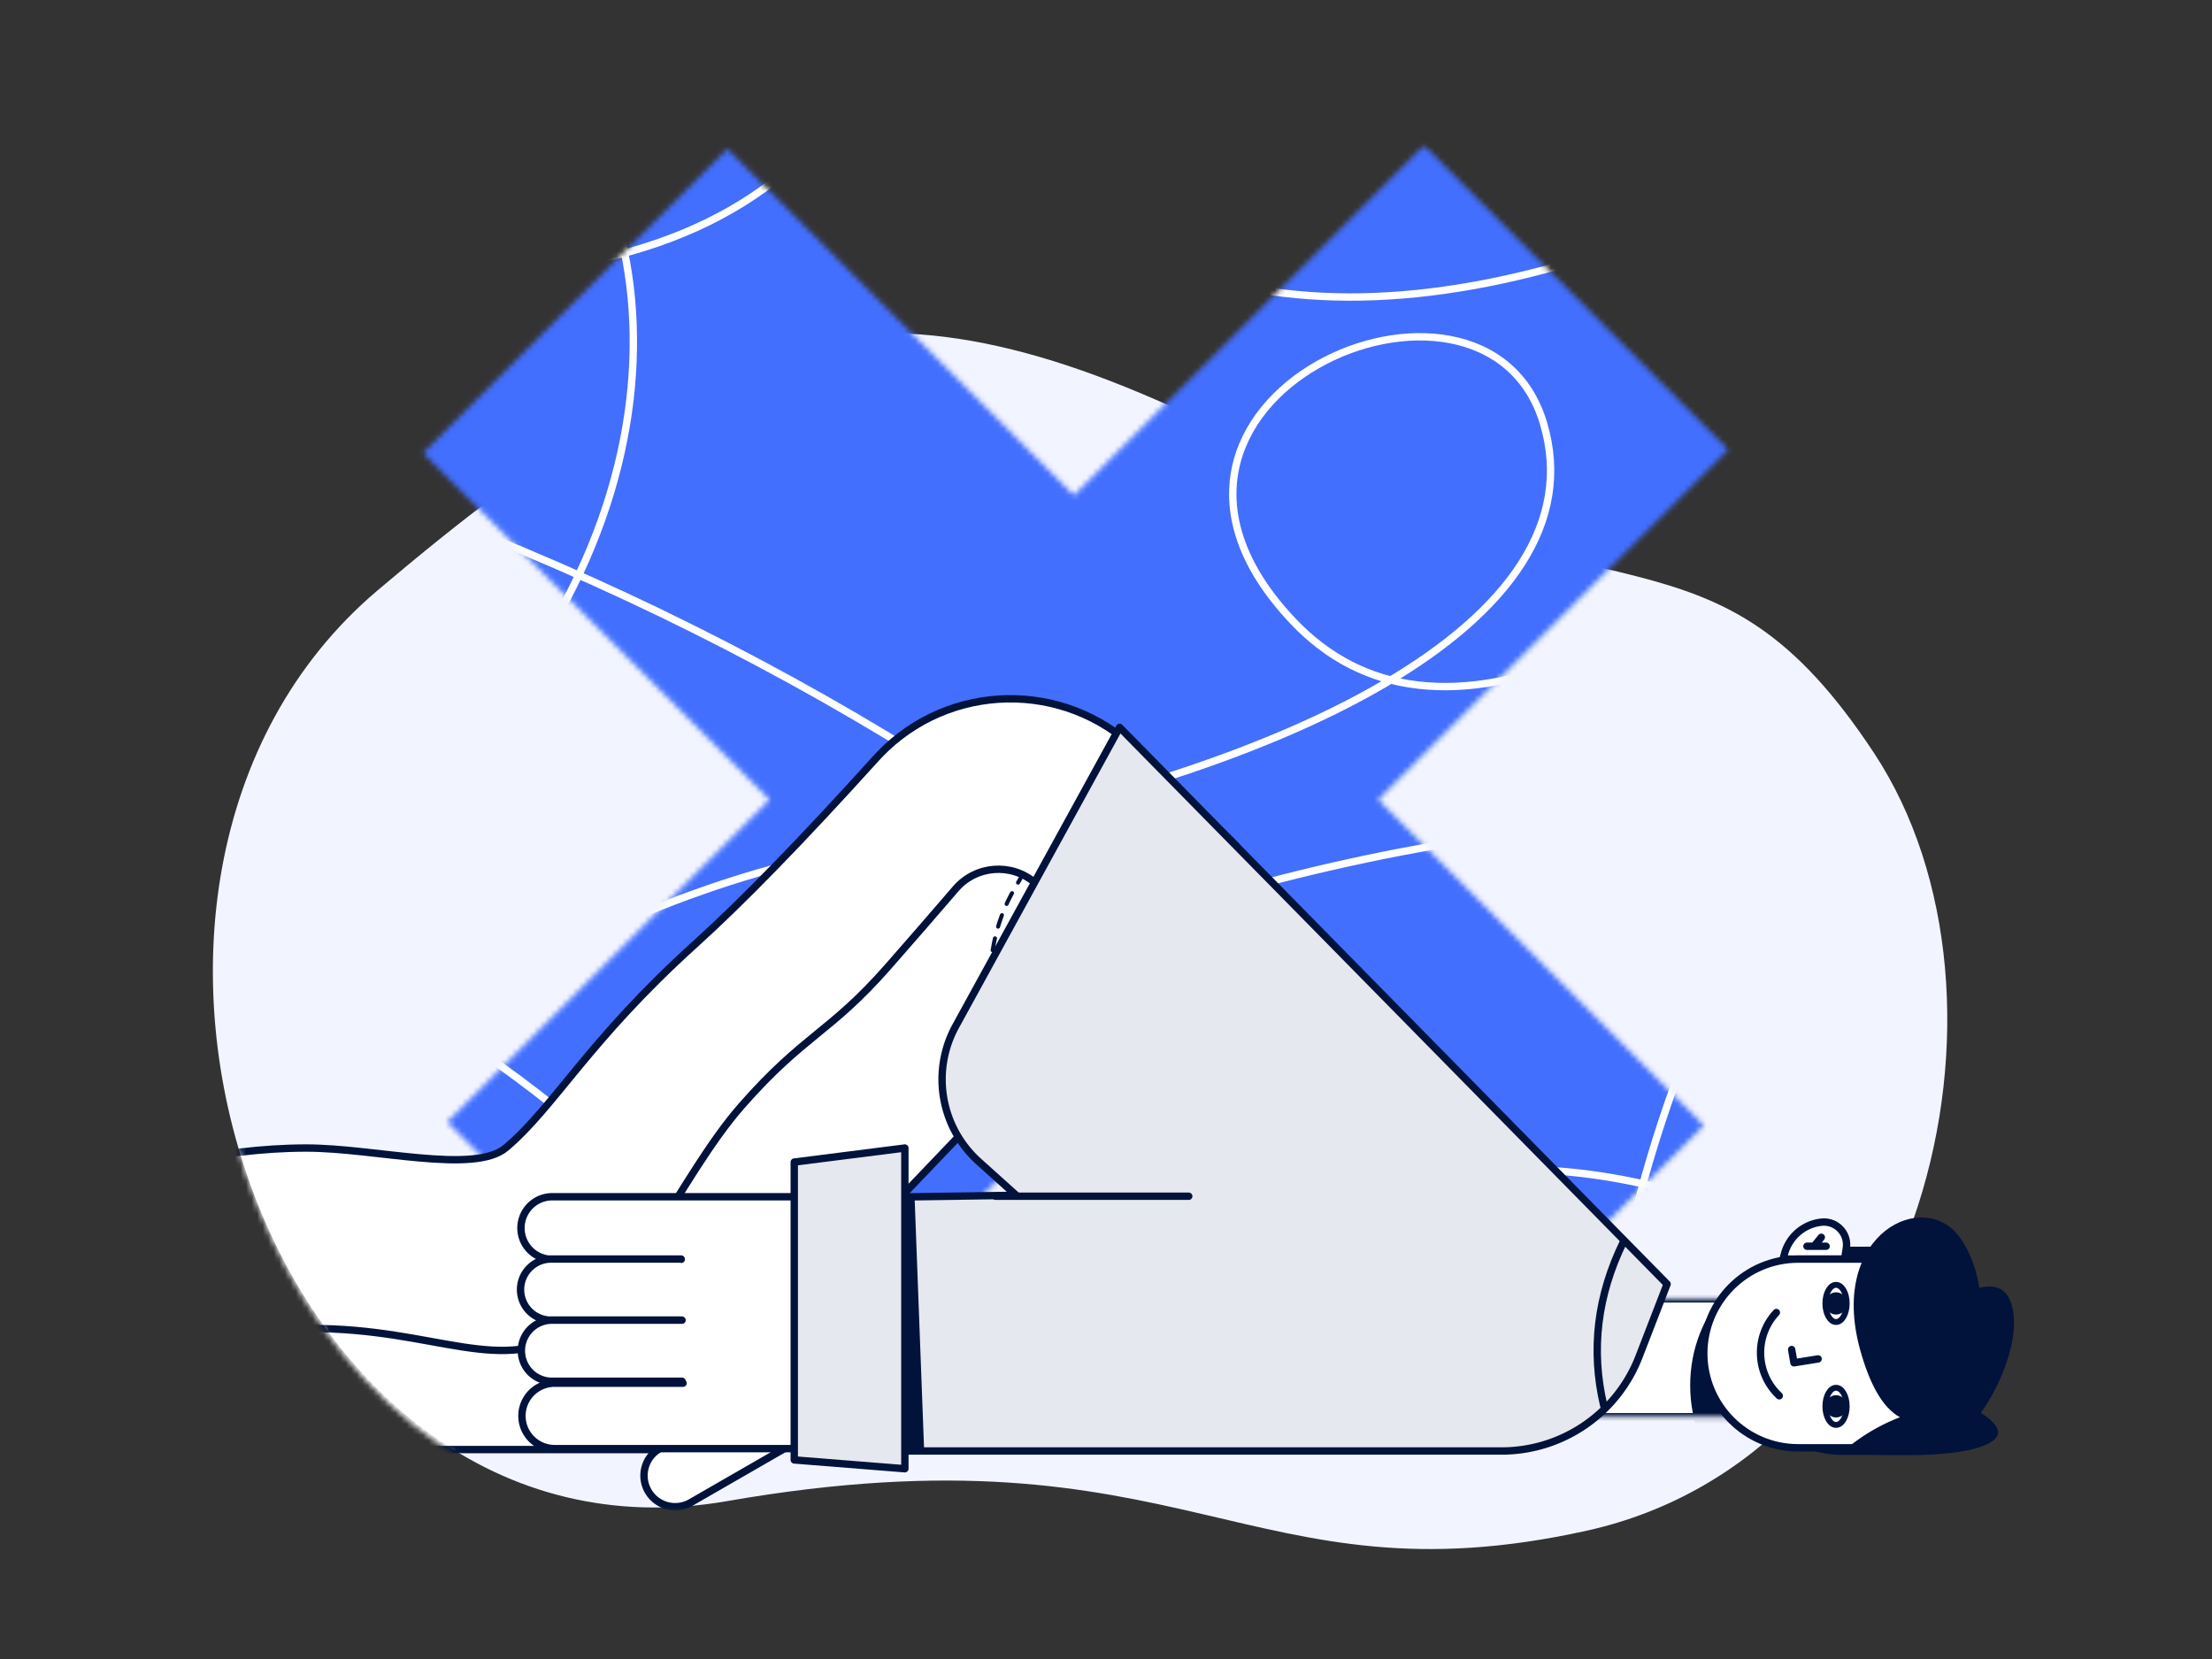 <svg viewBox="0 0 400 300" fill="none" xmlns="http://www.w3.org/2000/svg"><rect x="0" y="0" width="400" height="300" fill="#333333" stroke="none"/><path fill-rule="evenodd" clip-rule="evenodd" d="M226.353 80.541c64.861 33.233 83.384 11.39 112.556 55.669 29.172 44.278 9.296 127.026-52.003 140.593-61.298 13.567-72.287-19.838-155.477-5.347-83.19 14.492-125.387-111.949-63.182-164.672C130.45 54.06 161.49 47.309 226.353 80.541Z" fill="#F2F5FF"/><mask id="a" style="mask-type:alpha" maskUnits="userSpaceOnUse" x="38" y="20" width="361" height="262"><path d="M308.824 27.447c59.298 113.025 89.05 182.422 89.257 208.193.493 62.032-85.218 36.495-110.457 42.086-61.452 13.612-72.469-19.904-155.866-5.364C59.751 284.915 18.38 192.057 48.56 132.408c3.183-6.291 1.463-43.617-5.158-111.977l265.422 7.016Z" fill="#fff"/></mask><g mask="url(#a)"><mask id="b" style="mask-type:alpha" maskUnits="userSpaceOnUse" x="76" y="26" width="237" height="233"><path d="m257.504 26.285 55.027 55.028-63.308 63.306 58.915 58.915-55.027 55.027-58.914-58.914-58.287 58.287-55.027-55.028 58.287-58.286-62.68-62.68 55.027-55.027 62.68 62.68 63.307-63.308Z" fill="#fff"/></mask><g mask="url(#b)"><path d="m257.504 26.285 55.027 55.028-63.308 63.306 58.915 58.915-55.027 55.027-58.914-58.914-58.287 58.287-55.027-55.028 58.287-58.286-62.68-62.68 55.027-55.027 62.68 62.68 63.307-63.308Z" fill="#3D66EE"/><mask id="c" style="mask-type:alpha" maskUnits="userSpaceOnUse" x="-12" y="-78" width="380" height="380"><path d="M367.719-77.215h-379.11v379.111h379.11V-77.215Z" fill="#fff"/></mask><g mask="url(#c)"><path d="M367.719-77.215h-379.11v379.111h379.11V-77.215Z" fill="#436FFF"/><path d="M139.955-77.215c5.36 69.608 30.3 111.746 74.821 126.413 44.521 14.668 105.014-6.401 181.481-63.206" stroke="#fff" stroke-width="1.333"/><path d="M166.3-77.215c11.865 81.834-14.784 124.114-79.947 126.84-97.745 4.088-27.127-70.142 6.219-40.551 33.346 29.59 30.631 93.662-21.399 137.577-34.686 29.276-74.207 43.914-118.56 43.914M367.719 147.584c-144.45-9.334-259.031 42.104-343.741 154.312" stroke="#fff" stroke-width="1.333"/><path d="M-11.392 146.509c94.752 25.398 155.838 77.194 183.257 155.387" stroke="#fff" stroke-width="1.333"/><path d="M367.719 56.675c-63.933 63.819-108.561 82.374-133.885 55.665-37.985-40.063 34.572-71.61 45.274-35.805 10.702 35.805-46.515 64.222-122.693 76.86-50.786 8.426-110.88 45.285-180.284 110.579M226.506 301.896c-9.396-55.781 2.892-85.702 36.863-89.762 33.972-4.06 71.744 10.9 113.316 44.881" stroke="#fff" stroke-width="1.333"/><path d="M367.719 98.142c-60.518 59.002-86.488 130.533-77.909 214.594" stroke="#fff" stroke-width="1.333"/><path d="M-11.392 67.364c149.474 30.2 266.767 111.991 351.879 245.372M-11.392 224.202c35.576 53.028 73.274 66.286 113.093 39.771 59.73-39.771 79.981-48.027 104.875-39.771 16.597 5.504 31.688 31.402 45.275 77.694" stroke="#fff" stroke-width="1.333"/></g></g><mask id="d" style="mask-type:alpha" maskUnits="userSpaceOnUse" x="283" y="234" width="41" height="23"><path d="M323.31 234.87v21.313h-39.785V234.87h39.785Z" fill="#fff"/></mask><g mask="url(#d)"><path d="M323.31 234.87v21.313h-39.785V234.87h39.785Z" fill="#fff" stroke="#01133B" stroke-width="1.333" stroke-linecap="round" stroke-linejoin="round"/><path d="M350.216 250.513c0 13.294-9.979 24.071-22.289 24.071-12.309 0-22.288-10.777-22.288-24.071 0-13.294 9.979-24.071 22.288-24.071 12.31 0 22.289 10.777 22.289 24.071Z" fill="#01133B"/></g><path fill-rule="evenodd" clip-rule="evenodd" d="M158.37 137.175c-13.278 14.701-24.171 25.891-32.679 33.57-19.32 17.44-25.509 29.499-34.216 36.811-5.756 4.833-23.618.044-36.12.044-15.778 0-33.945 4.345-41.874 9.516-11.416 7.446-11.35 22.451.2 45.016h105.571L223.586 152.99l-18.124-17.454c-13.048-12.566-33.811-12.175-46.377.873-.242.252-.48.507-.715.766Z" fill="#fff" stroke="#01133B" stroke-width="1.333" stroke-linecap="round" stroke-linejoin="round"/><path d="M13.68 246.576c9.019-3.232 21.673-5.299 37.964-6.201 24.436-1.353 36.756 8.156 49.741 1.345 12.984-6.81 21.514-29.004 32.779-41.82 11.265-12.816 15.868-13.085 26.36-25.021 4.288-4.878 8.38-9.588 12.275-14.129 3.669-4.278 10.112-4.771 14.389-1.102.197.169.388.346.572.53l14.701 14.701" stroke="#01133B" stroke-width="1.333" stroke-linecap="round" stroke-linejoin="round"/><path d="M191.547 196.721c-9.049-8.947-10.9-22.883-4.501-33.884l.655-1.128" stroke="#01133B" stroke-width="1.56" stroke-linecap="round" stroke-linejoin="round"/><path d="M188.695 199.889c-10.503-10.401-12.621-26.599-5.146-39.353l.985-1.679" stroke="#01133B" stroke-width=".729" stroke-linecap="round" stroke-linejoin="round" stroke-dasharray="2.19 2.19"/><path d="M147.498 261.583v-39.785h-26.667v39.785h26.667Z" fill="#fff"/><path fill-rule="evenodd" clip-rule="evenodd" d="M146.582 216.409H99.867a5.659 5.659 0 1 0 0 11.318h23.314" fill="#fff"/><path d="M146.582 216.409H99.867a5.659 5.659 0 1 0 0 11.318h23.314" stroke="#01133B" stroke-width="1.333" stroke-linecap="round" stroke-linejoin="round"/><path fill-rule="evenodd" clip-rule="evenodd" d="m126.547 257.781-7.279 4.191a5.612 5.612 0 0 0-2.063 7.664l.006.011a5.638 5.638 0 0 0 7.692 2.061l18.746-10.795" fill="#fff"/><path d="m126.547 257.781-7.279 4.191a5.612 5.612 0 0 0-2.063 7.664l.006.011a5.638 5.638 0 0 0 7.692 2.061l18.746-10.795" stroke="#01133B" stroke-width="1.333" stroke-linecap="round" stroke-linejoin="round"/><path fill-rule="evenodd" clip-rule="evenodd" d="M123.146 227.676H99.733a5.526 5.526 0 1 0 0 11.051h23.413" fill="#fff"/><path d="M123.146 227.676H99.733a5.526 5.526 0 1 0 0 11.051h23.413" stroke="#01133B" stroke-width="1.333" stroke-linecap="round" stroke-linejoin="round"/><path fill-rule="evenodd" clip-rule="evenodd" d="M123.334 238.727h-23.6a5.526 5.526 0 0 0 0 11.051h23.6" fill="#fff"/><path d="M123.334 238.727h-23.6a5.526 5.526 0 0 0 0 11.051h23.6" stroke="#01133B" stroke-width="1.333" stroke-linecap="round" stroke-linejoin="round"/><path fill-rule="evenodd" clip-rule="evenodd" d="M123.516 250.123h-23.215a5.915 5.915 0 1 0 0 11.831h49.731" fill="#fff"/><path d="M123.516 250.123h-23.215a5.915 5.915 0 1 0 0 11.831h49.731" stroke="#01133B" stroke-width="1.333" stroke-linecap="round" stroke-linejoin="round"/><path d="M341.482 225.435c10.398 0 18.827 8.429 18.827 18.827 0 10.398-8.429 18.827-18.827 18.827h-8.354c-10.398 0-18.827-8.429-18.827-18.827 0-10.398 8.429-18.827 18.827-18.827h8.354Z" fill="#01133B"/><path fill-rule="evenodd" clip-rule="evenodd" d="M354.623 231.045c2.169-3.74.112-5.609-6.171-5.609s-11.118.335-14.507 1.006c-.961.85-1.305 1.423-1.034 1.72 3.782 4.145 9.593 5.194 14.147 6.501 5.043 1.448 7.565.242 7.565-3.618Z" fill="#01133B"/><path fill-rule="evenodd" clip-rule="evenodd" d="m333.568 227.688.305-1.982a4.098 4.098 0 0 0-4.48-4.699 7.777 7.777 0 0 0-6.688 5.687l-.271.994h11.134Z" fill="#fff" stroke="#01133B" stroke-width="1.333" stroke-linecap="round" stroke-linejoin="round"/><path d="M330.22 225.361h-3.467M328.041 225.361l1.308-1.62" stroke="#01133B" stroke-width="1.333" stroke-linecap="round" stroke-linejoin="round"/><path fill-rule="evenodd" clip-rule="evenodd" d="M337.564 227.688h-12.407c-9.422 0-17.059 7.637-17.059 17.059 0 9.421 7.637 17.059 17.059 17.059h12.407c9.421 0 17.059-7.638 17.059-17.059 0-9.422-7.638-17.059-17.059-17.059Z" fill="#fff" stroke="#01133B" stroke-width="1.333" stroke-linecap="round" stroke-linejoin="round"/><path d="M321.75 252.406c-4.304-4.014-4.54-10.758-.526-15.062M328.775 245.733l-4.373.703-.412-2.401" stroke="#01133B" stroke-width="1.333" stroke-linecap="round" stroke-linejoin="round"/><path d="M330.085 254.31c0-1.855.864-3.36 1.93-3.36 1.066 0 1.93 1.505 1.93 3.36 0 1.856-.864 3.36-1.93 3.36-1.066 0-1.93-1.504-1.93-3.36Z" stroke="#01133B" stroke-width="1.061" stroke-linecap="round" stroke-linejoin="round"/><path d="M330.085 254.31c0-1.113.864-2.016 1.93-2.016 1.066 0 1.93.903 1.93 2.016 0 1.114-.864 2.016-1.93 2.016-1.066 0-1.93-.902-1.93-2.016Z" fill="#01133B"/><path d="M330.085 235.7c0-1.855.864-3.36 1.93-3.36 1.066 0 1.93 1.505 1.93 3.36 0 1.856-.864 3.361-1.93 3.361-1.066 0-1.93-1.505-1.93-3.361Z" stroke="#01133B" stroke-width="1.061" stroke-linecap="round" stroke-linejoin="round"/><path d="M330.085 235.7c0-1.113.864-2.016 1.93-2.016 1.066 0 1.93.903 1.93 2.016 0 1.114-.864 2.016-1.93 2.016-1.066 0-1.93-.902-1.93-2.016Z" fill="#01133B"/><path fill-rule="evenodd" clip-rule="evenodd" d="M356.356 252.398c3.114-12.522 2.536-21.965-1.733-28.329-6.405-9.545-24.038-1.109-18.275 19.923 3.843 14.021 10.512 16.823 20.008 8.406Z" fill="#01133B"/><path fill-rule="evenodd" clip-rule="evenodd" d="M352.707 260.357c5.133-1.314 13.625-16.582 11.004-24.605-1.747-5.349-7.81-3.797-18.188 4.655 1.368 14.176 3.763 20.825 7.184 19.95Z" fill="#01133B"/><path fill-rule="evenodd" clip-rule="evenodd" d="M357.919 255.319c4.52 2.776 4.52 4.905 0 6.389-4.519 1.484-12.817 1.819-24.894 1.004a34.22 34.22 0 0 1 13.444-7.393c5.044-1.447 8.86-1.447 11.45 0Z" fill="#01133B"/><path d="M147.396 216.131v45.452" stroke="#01133B" stroke-width="1.333" stroke-linecap="round" stroke-linejoin="round"/><path fill-rule="evenodd" clip-rule="evenodd" d="m202.461 131.531 99.003 100.667-5.08 13.14a26.665 26.665 0 0 1-24.872 17.051H147.498v-45.718l36.265-.525-6.777-6.094a20 20 0 0 1-4.162-24.49l29.637-54.031Z" fill="#E6E8EF" stroke="#01133B" stroke-width="1.333" stroke-linecap="round" stroke-linejoin="round"/><path d="M293.577 224.551c-4.748 9.707-5.935 19.592-3.561 29.654M180.052 216.318h34.911" stroke="#01133B" stroke-width="1.333" stroke-linecap="round" stroke-linejoin="round"/><path fill-rule="evenodd" clip-rule="evenodd" d="M163.628 207.6v57.995l-20-1.593v-53.863l20-2.539Z" fill="#E6E8EF" stroke="#01133B" stroke-width="1.333" stroke-linecap="round" stroke-linejoin="round"/><path fill-rule="evenodd" clip-rule="evenodd" d="m165.383 216.409 1.718 45.545h-3.474v-45.545h1.756Z" fill="#01133B"/></g></svg>